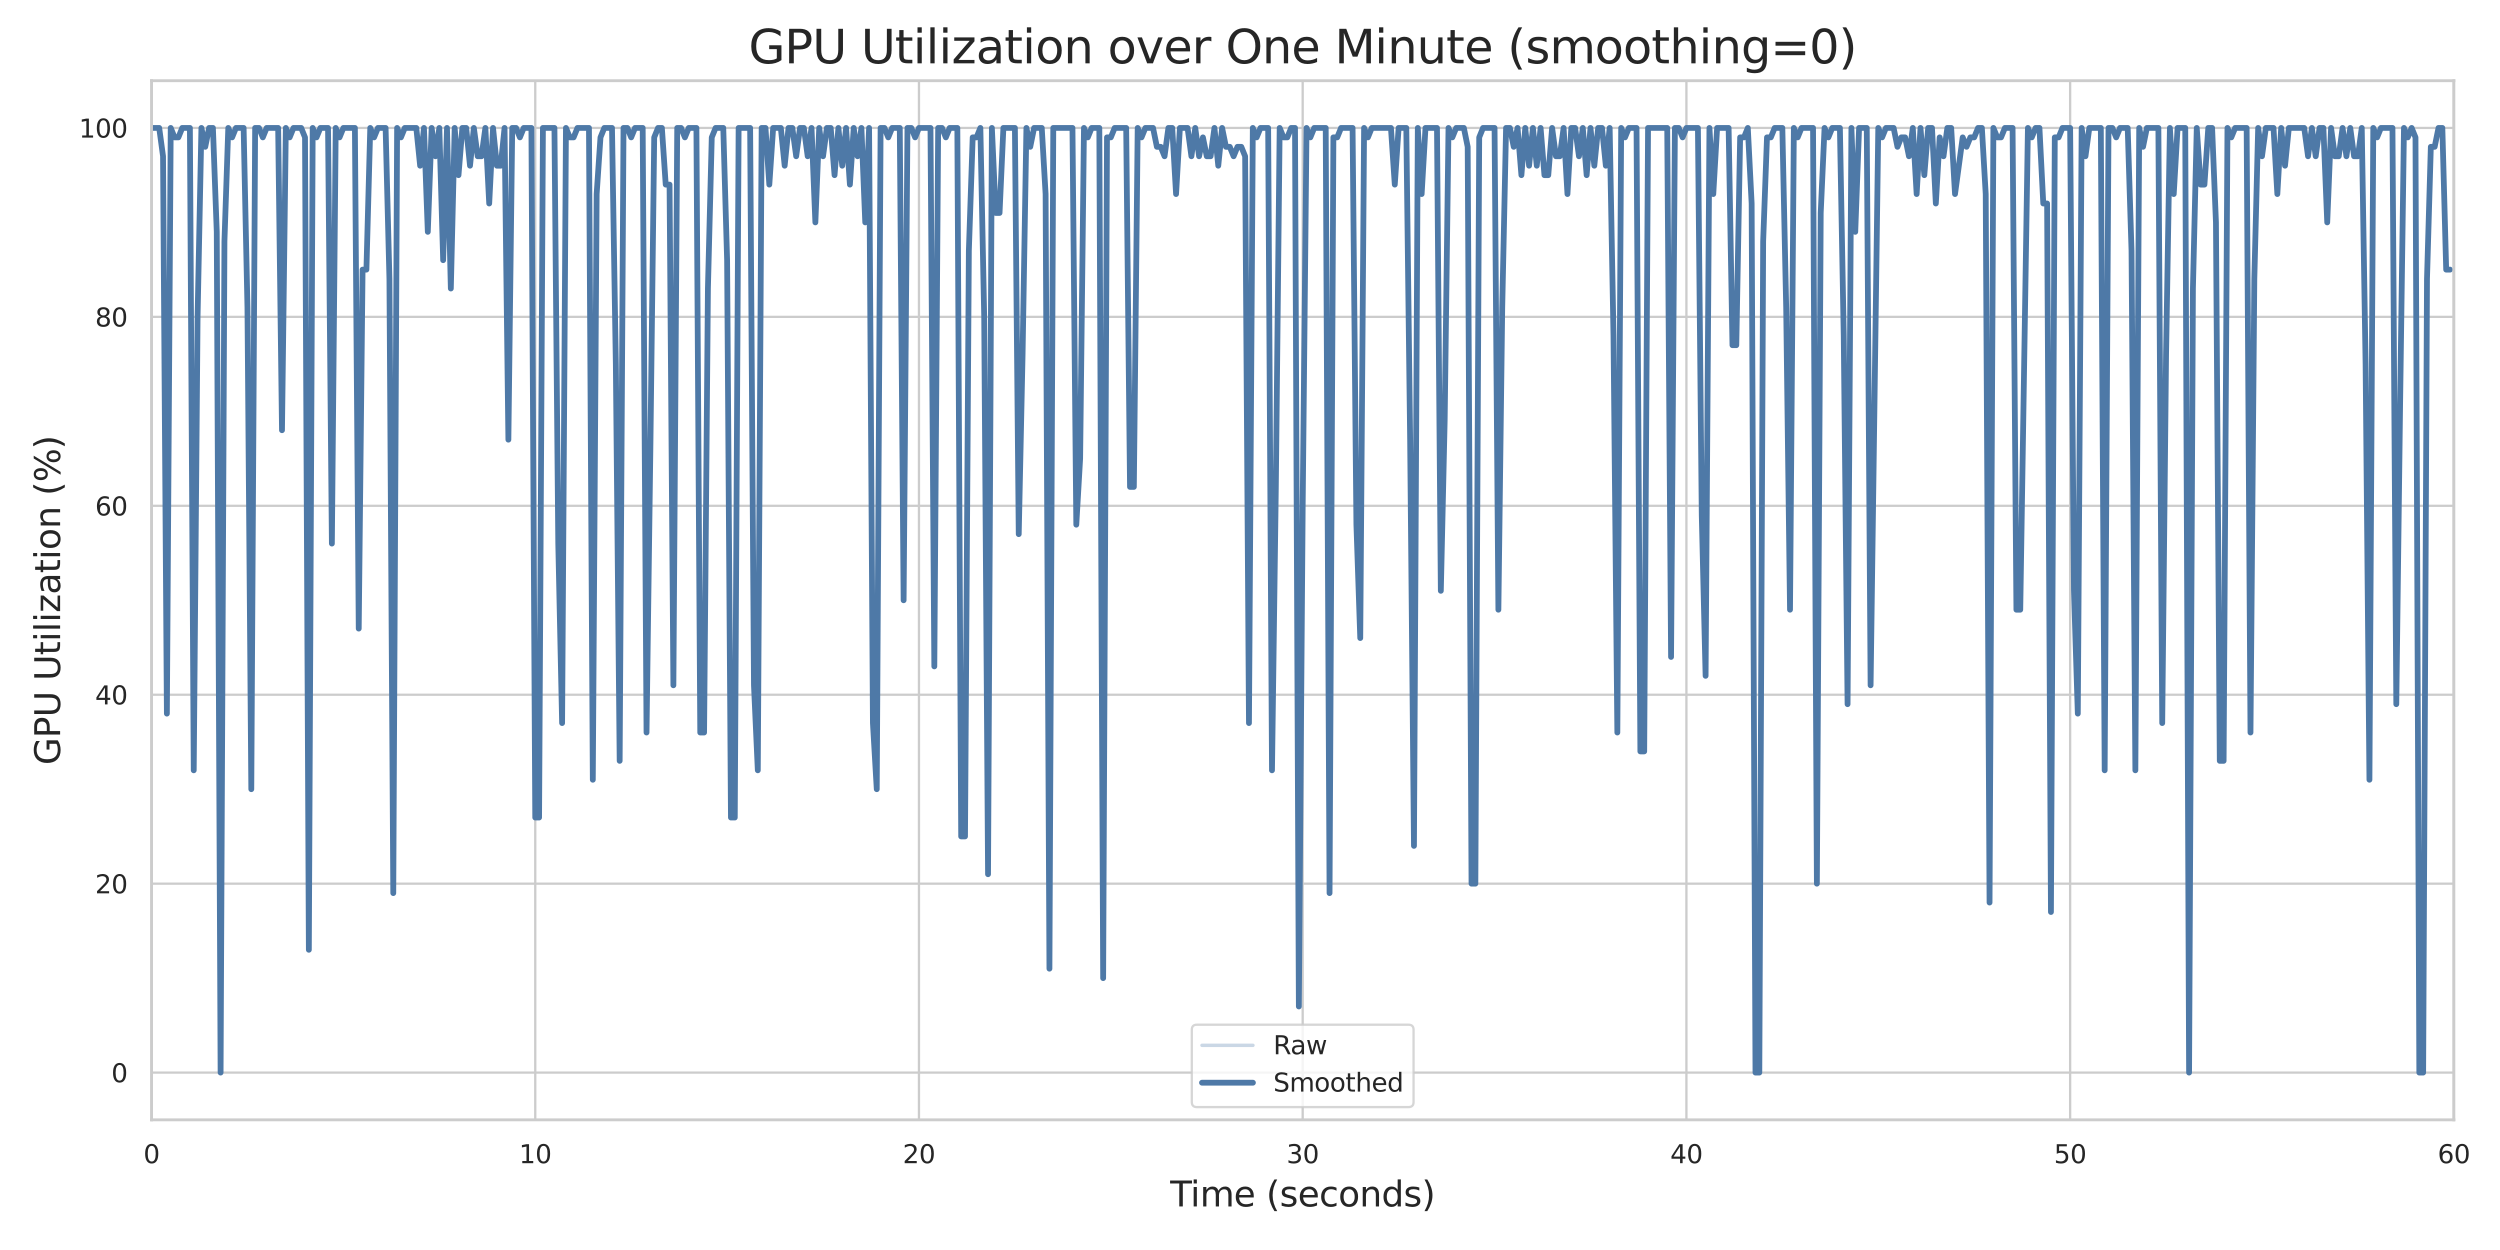 <?xml version="1.0" encoding="utf-8" standalone="no"?>
<!DOCTYPE svg PUBLIC "-//W3C//DTD SVG 1.1//EN"
  "http://www.w3.org/Graphics/SVG/1.1/DTD/svg11.dtd">
<svg xmlns:xlink="http://www.w3.org/1999/xlink" width="864pt" height="432pt" viewBox="0 0 864 432" xmlns="http://www.w3.org/2000/svg" version="1.1">
 <defs>
  <style type="text/css">*{stroke-linejoin: round; stroke-linecap: butt}</style>
 </defs>
 <g id="figure_1">
  <g id="patch_1">
   <path d="M 0 432 
L 864 432 
L 864 0 
L 0 0 
z
" style="fill: #ffffff"/>
  </g>
  <g id="axes_1">
   <g id="patch_2">
    <path d="M 52.368 387.012 
L 848.052 387.012 
L 848.052 27.888 
L 52.368 27.888 
z
" style="fill: #ffffff"/>
   </g>
   <g id="matplotlib.axis_1">
    <g id="xtick_1">
     <g id="line2d_1">
      <path d="M 52.368 387.012 
L 52.368 27.888 
" clip-path="url(#pf25ca6a4a8)" style="fill: none; stroke: #cccccc; stroke-width: 0.8; stroke-linecap: round"/>
     </g>
     <g id="text_1">
      <!-- 0 -->
      <g style="fill: #262626" transform="translate(49.569 401.999) scale(0.088 -0.088)">
       <defs>
        <path id="DejaVuSans-30" d="M 2034 4250 
Q 1547 4250 1301 3770 
Q 1056 3291 1056 2328 
Q 1056 1369 1301 889 
Q 1547 409 2034 409 
Q 2525 409 2770 889 
Q 3016 1369 3016 2328 
Q 3016 3291 2770 3770 
Q 2525 4250 2034 4250 
z
M 2034 4750 
Q 2819 4750 3233 4129 
Q 3647 3509 3647 2328 
Q 3647 1150 3233 529 
Q 2819 -91 2034 -91 
Q 1250 -91 836 529 
Q 422 1150 422 2328 
Q 422 3509 836 4129 
Q 1250 4750 2034 4750 
z
" transform="scale(0.016)"/>
       </defs>
       <use xlink:href="#DejaVuSans-30"/>
      </g>
     </g>
    </g>
    <g id="xtick_2">
     <g id="line2d_2">
      <path d="M 184.982 387.012 
L 184.982 27.888 
" clip-path="url(#pf25ca6a4a8)" style="fill: none; stroke: #cccccc; stroke-width: 0.8; stroke-linecap: round"/>
     </g>
     <g id="text_2">
      <!-- 10 -->
      <g style="fill: #262626" transform="translate(179.383 401.999) scale(0.088 -0.088)">
       <defs>
        <path id="DejaVuSans-31" d="M 794 531 
L 1825 531 
L 1825 4091 
L 703 3866 
L 703 4441 
L 1819 4666 
L 2450 4666 
L 2450 531 
L 3481 531 
L 3481 0 
L 794 0 
L 794 531 
z
" transform="scale(0.016)"/>
       </defs>
       <use xlink:href="#DejaVuSans-31"/>
       <use xlink:href="#DejaVuSans-30" x="63.623"/>
      </g>
     </g>
    </g>
    <g id="xtick_3">
     <g id="line2d_3">
      <path d="M 317.596 387.012 
L 317.596 27.888 
" clip-path="url(#pf25ca6a4a8)" style="fill: none; stroke: #cccccc; stroke-width: 0.8; stroke-linecap: round"/>
     </g>
     <g id="text_3">
      <!-- 20 -->
      <g style="fill: #262626" transform="translate(311.997 401.999) scale(0.088 -0.088)">
       <defs>
        <path id="DejaVuSans-32" d="M 1228 531 
L 3431 531 
L 3431 0 
L 469 0 
L 469 531 
Q 828 903 1448 1529 
Q 2069 2156 2228 2338 
Q 2531 2678 2651 2914 
Q 2772 3150 2772 3378 
Q 2772 3750 2511 3984 
Q 2250 4219 1831 4219 
Q 1534 4219 1204 4116 
Q 875 4013 500 3803 
L 500 4441 
Q 881 4594 1212 4672 
Q 1544 4750 1819 4750 
Q 2544 4750 2975 4387 
Q 3406 4025 3406 3419 
Q 3406 3131 3298 2873 
Q 3191 2616 2906 2266 
Q 2828 2175 2409 1742 
Q 1991 1309 1228 531 
z
" transform="scale(0.016)"/>
       </defs>
       <use xlink:href="#DejaVuSans-32"/>
       <use xlink:href="#DejaVuSans-30" x="63.623"/>
      </g>
     </g>
    </g>
    <g id="xtick_4">
     <g id="line2d_4">
      <path d="M 450.21 387.012 
L 450.21 27.888 
" clip-path="url(#pf25ca6a4a8)" style="fill: none; stroke: #cccccc; stroke-width: 0.8; stroke-linecap: round"/>
     </g>
     <g id="text_4">
      <!-- 30 -->
      <g style="fill: #262626" transform="translate(444.611 401.999) scale(0.088 -0.088)">
       <defs>
        <path id="DejaVuSans-33" d="M 2597 2516 
Q 3050 2419 3304 2112 
Q 3559 1806 3559 1356 
Q 3559 666 3084 287 
Q 2609 -91 1734 -91 
Q 1441 -91 1130 -33 
Q 819 25 488 141 
L 488 750 
Q 750 597 1062 519 
Q 1375 441 1716 441 
Q 2309 441 2620 675 
Q 2931 909 2931 1356 
Q 2931 1769 2642 2001 
Q 2353 2234 1838 2234 
L 1294 2234 
L 1294 2753 
L 1863 2753 
Q 2328 2753 2575 2939 
Q 2822 3125 2822 3475 
Q 2822 3834 2567 4026 
Q 2313 4219 1838 4219 
Q 1578 4219 1281 4162 
Q 984 4106 628 3988 
L 628 4550 
Q 988 4650 1302 4700 
Q 1616 4750 1894 4750 
Q 2613 4750 3031 4423 
Q 3450 4097 3450 3541 
Q 3450 3153 3228 2886 
Q 3006 2619 2597 2516 
z
" transform="scale(0.016)"/>
       </defs>
       <use xlink:href="#DejaVuSans-33"/>
       <use xlink:href="#DejaVuSans-30" x="63.623"/>
      </g>
     </g>
    </g>
    <g id="xtick_5">
     <g id="line2d_5">
      <path d="M 582.824 387.012 
L 582.824 27.888 
" clip-path="url(#pf25ca6a4a8)" style="fill: none; stroke: #cccccc; stroke-width: 0.8; stroke-linecap: round"/>
     </g>
     <g id="text_5">
      <!-- 40 -->
      <g style="fill: #262626" transform="translate(577.225 401.999) scale(0.088 -0.088)">
       <defs>
        <path id="DejaVuSans-34" d="M 2419 4116 
L 825 1625 
L 2419 1625 
L 2419 4116 
z
M 2253 4666 
L 3047 4666 
L 3047 1625 
L 3713 1625 
L 3713 1100 
L 3047 1100 
L 3047 0 
L 2419 0 
L 2419 1100 
L 313 1100 
L 313 1709 
L 2253 4666 
z
" transform="scale(0.016)"/>
       </defs>
       <use xlink:href="#DejaVuSans-34"/>
       <use xlink:href="#DejaVuSans-30" x="63.623"/>
      </g>
     </g>
    </g>
    <g id="xtick_6">
     <g id="line2d_6">
      <path d="M 715.438 387.012 
L 715.438 27.888 
" clip-path="url(#pf25ca6a4a8)" style="fill: none; stroke: #cccccc; stroke-width: 0.8; stroke-linecap: round"/>
     </g>
     <g id="text_6">
      <!-- 50 -->
      <g style="fill: #262626" transform="translate(709.839 401.999) scale(0.088 -0.088)">
       <defs>
        <path id="DejaVuSans-35" d="M 691 4666 
L 3169 4666 
L 3169 4134 
L 1269 4134 
L 1269 2991 
Q 1406 3038 1543 3061 
Q 1681 3084 1819 3084 
Q 2600 3084 3056 2656 
Q 3513 2228 3513 1497 
Q 3513 744 3044 326 
Q 2575 -91 1722 -91 
Q 1428 -91 1123 -41 
Q 819 9 494 109 
L 494 744 
Q 775 591 1075 516 
Q 1375 441 1709 441 
Q 2250 441 2565 725 
Q 2881 1009 2881 1497 
Q 2881 1984 2565 2268 
Q 2250 2553 1709 2553 
Q 1456 2553 1204 2497 
Q 953 2441 691 2322 
L 691 4666 
z
" transform="scale(0.016)"/>
       </defs>
       <use xlink:href="#DejaVuSans-35"/>
       <use xlink:href="#DejaVuSans-30" x="63.623"/>
      </g>
     </g>
    </g>
    <g id="xtick_7">
     <g id="line2d_7">
      <path d="M 848.052 387.012 
L 848.052 27.888 
" clip-path="url(#pf25ca6a4a8)" style="fill: none; stroke: #cccccc; stroke-width: 0.8; stroke-linecap: round"/>
     </g>
     <g id="text_7">
      <!-- 60 -->
      <g style="fill: #262626" transform="translate(842.453 401.999) scale(0.088 -0.088)">
       <defs>
        <path id="DejaVuSans-36" d="M 2113 2584 
Q 1688 2584 1439 2293 
Q 1191 2003 1191 1497 
Q 1191 994 1439 701 
Q 1688 409 2113 409 
Q 2538 409 2786 701 
Q 3034 994 3034 1497 
Q 3034 2003 2786 2293 
Q 2538 2584 2113 2584 
z
M 3366 4563 
L 3366 3988 
Q 3128 4100 2886 4159 
Q 2644 4219 2406 4219 
Q 1781 4219 1451 3797 
Q 1122 3375 1075 2522 
Q 1259 2794 1537 2939 
Q 1816 3084 2150 3084 
Q 2853 3084 3261 2657 
Q 3669 2231 3669 1497 
Q 3669 778 3244 343 
Q 2819 -91 2113 -91 
Q 1303 -91 875 529 
Q 447 1150 447 2328 
Q 447 3434 972 4092 
Q 1497 4750 2381 4750 
Q 2619 4750 2861 4703 
Q 3103 4656 3366 4563 
z
" transform="scale(0.016)"/>
       </defs>
       <use xlink:href="#DejaVuSans-36"/>
       <use xlink:href="#DejaVuSans-30" x="63.623"/>
      </g>
     </g>
    </g>
    <g id="text_8">
     <!-- Time (seconds) -->
     <g style="fill: #262626" transform="translate(404.416 416.947) scale(0.12 -0.12)">
      <defs>
       <path id="DejaVuSans-54" d="M -19 4666 
L 3928 4666 
L 3928 4134 
L 2272 4134 
L 2272 0 
L 1638 0 
L 1638 4134 
L -19 4134 
L -19 4666 
z
" transform="scale(0.016)"/>
       <path id="DejaVuSans-69" d="M 603 3500 
L 1178 3500 
L 1178 0 
L 603 0 
L 603 3500 
z
M 603 4863 
L 1178 4863 
L 1178 4134 
L 603 4134 
L 603 4863 
z
" transform="scale(0.016)"/>
       <path id="DejaVuSans-6d" d="M 3328 2828 
Q 3544 3216 3844 3400 
Q 4144 3584 4550 3584 
Q 5097 3584 5394 3201 
Q 5691 2819 5691 2113 
L 5691 0 
L 5113 0 
L 5113 2094 
Q 5113 2597 4934 2840 
Q 4756 3084 4391 3084 
Q 3944 3084 3684 2787 
Q 3425 2491 3425 1978 
L 3425 0 
L 2847 0 
L 2847 2094 
Q 2847 2600 2669 2842 
Q 2491 3084 2119 3084 
Q 1678 3084 1418 2786 
Q 1159 2488 1159 1978 
L 1159 0 
L 581 0 
L 581 3500 
L 1159 3500 
L 1159 2956 
Q 1356 3278 1631 3431 
Q 1906 3584 2284 3584 
Q 2666 3584 2933 3390 
Q 3200 3197 3328 2828 
z
" transform="scale(0.016)"/>
       <path id="DejaVuSans-65" d="M 3597 1894 
L 3597 1613 
L 953 1613 
Q 991 1019 1311 708 
Q 1631 397 2203 397 
Q 2534 397 2845 478 
Q 3156 559 3463 722 
L 3463 178 
Q 3153 47 2828 -22 
Q 2503 -91 2169 -91 
Q 1331 -91 842 396 
Q 353 884 353 1716 
Q 353 2575 817 3079 
Q 1281 3584 2069 3584 
Q 2775 3584 3186 3129 
Q 3597 2675 3597 1894 
z
M 3022 2063 
Q 3016 2534 2758 2815 
Q 2500 3097 2075 3097 
Q 1594 3097 1305 2825 
Q 1016 2553 972 2059 
L 3022 2063 
z
" transform="scale(0.016)"/>
       <path id="DejaVuSans-20" transform="scale(0.016)"/>
       <path id="DejaVuSans-28" d="M 1984 4856 
Q 1566 4138 1362 3434 
Q 1159 2731 1159 2009 
Q 1159 1288 1364 580 
Q 1569 -128 1984 -844 
L 1484 -844 
Q 1016 -109 783 600 
Q 550 1309 550 2009 
Q 550 2706 781 3412 
Q 1013 4119 1484 4856 
L 1984 4856 
z
" transform="scale(0.016)"/>
       <path id="DejaVuSans-73" d="M 2834 3397 
L 2834 2853 
Q 2591 2978 2328 3040 
Q 2066 3103 1784 3103 
Q 1356 3103 1142 2972 
Q 928 2841 928 2578 
Q 928 2378 1081 2264 
Q 1234 2150 1697 2047 
L 1894 2003 
Q 2506 1872 2764 1633 
Q 3022 1394 3022 966 
Q 3022 478 2636 193 
Q 2250 -91 1575 -91 
Q 1294 -91 989 -36 
Q 684 19 347 128 
L 347 722 
Q 666 556 975 473 
Q 1284 391 1588 391 
Q 1994 391 2212 530 
Q 2431 669 2431 922 
Q 2431 1156 2273 1281 
Q 2116 1406 1581 1522 
L 1381 1569 
Q 847 1681 609 1914 
Q 372 2147 372 2553 
Q 372 3047 722 3315 
Q 1072 3584 1716 3584 
Q 2034 3584 2315 3537 
Q 2597 3491 2834 3397 
z
" transform="scale(0.016)"/>
       <path id="DejaVuSans-63" d="M 3122 3366 
L 3122 2828 
Q 2878 2963 2633 3030 
Q 2388 3097 2138 3097 
Q 1578 3097 1268 2742 
Q 959 2388 959 1747 
Q 959 1106 1268 751 
Q 1578 397 2138 397 
Q 2388 397 2633 464 
Q 2878 531 3122 666 
L 3122 134 
Q 2881 22 2623 -34 
Q 2366 -91 2075 -91 
Q 1284 -91 818 406 
Q 353 903 353 1747 
Q 353 2603 823 3093 
Q 1294 3584 2113 3584 
Q 2378 3584 2631 3529 
Q 2884 3475 3122 3366 
z
" transform="scale(0.016)"/>
       <path id="DejaVuSans-6f" d="M 1959 3097 
Q 1497 3097 1228 2736 
Q 959 2375 959 1747 
Q 959 1119 1226 758 
Q 1494 397 1959 397 
Q 2419 397 2687 759 
Q 2956 1122 2956 1747 
Q 2956 2369 2687 2733 
Q 2419 3097 1959 3097 
z
M 1959 3584 
Q 2709 3584 3137 3096 
Q 3566 2609 3566 1747 
Q 3566 888 3137 398 
Q 2709 -91 1959 -91 
Q 1206 -91 779 398 
Q 353 888 353 1747 
Q 353 2609 779 3096 
Q 1206 3584 1959 3584 
z
" transform="scale(0.016)"/>
       <path id="DejaVuSans-6e" d="M 3513 2113 
L 3513 0 
L 2938 0 
L 2938 2094 
Q 2938 2591 2744 2837 
Q 2550 3084 2163 3084 
Q 1697 3084 1428 2787 
Q 1159 2491 1159 1978 
L 1159 0 
L 581 0 
L 581 3500 
L 1159 3500 
L 1159 2956 
Q 1366 3272 1645 3428 
Q 1925 3584 2291 3584 
Q 2894 3584 3203 3211 
Q 3513 2838 3513 2113 
z
" transform="scale(0.016)"/>
       <path id="DejaVuSans-64" d="M 2906 2969 
L 2906 4863 
L 3481 4863 
L 3481 0 
L 2906 0 
L 2906 525 
Q 2725 213 2448 61 
Q 2172 -91 1784 -91 
Q 1150 -91 751 415 
Q 353 922 353 1747 
Q 353 2572 751 3078 
Q 1150 3584 1784 3584 
Q 2172 3584 2448 3432 
Q 2725 3281 2906 2969 
z
M 947 1747 
Q 947 1113 1208 752 
Q 1469 391 1925 391 
Q 2381 391 2643 752 
Q 2906 1113 2906 1747 
Q 2906 2381 2643 2742 
Q 2381 3103 1925 3103 
Q 1469 3103 1208 2742 
Q 947 2381 947 1747 
z
" transform="scale(0.016)"/>
       <path id="DejaVuSans-29" d="M 513 4856 
L 1013 4856 
Q 1481 4119 1714 3412 
Q 1947 2706 1947 2009 
Q 1947 1309 1714 600 
Q 1481 -109 1013 -844 
L 513 -844 
Q 928 -128 1133 580 
Q 1338 1288 1338 2009 
Q 1338 2731 1133 3434 
Q 928 4138 513 4856 
z
" transform="scale(0.016)"/>
      </defs>
      <use xlink:href="#DejaVuSans-54"/>
      <use xlink:href="#DejaVuSans-69" x="57.959"/>
      <use xlink:href="#DejaVuSans-6d" x="85.742"/>
      <use xlink:href="#DejaVuSans-65" x="183.154"/>
      <use xlink:href="#DejaVuSans-20" x="244.678"/>
      <use xlink:href="#DejaVuSans-28" x="276.465"/>
      <use xlink:href="#DejaVuSans-73" x="315.479"/>
      <use xlink:href="#DejaVuSans-65" x="367.578"/>
      <use xlink:href="#DejaVuSans-63" x="429.102"/>
      <use xlink:href="#DejaVuSans-6f" x="484.082"/>
      <use xlink:href="#DejaVuSans-6e" x="545.264"/>
      <use xlink:href="#DejaVuSans-64" x="608.643"/>
      <use xlink:href="#DejaVuSans-73" x="672.119"/>
      <use xlink:href="#DejaVuSans-29" x="724.219"/>
     </g>
    </g>
   </g>
   <g id="matplotlib.axis_2">
    <g id="ytick_1">
     <g id="line2d_8">
      <path d="M 52.368 370.688 
L 848.052 370.688 
" clip-path="url(#pf25ca6a4a8)" style="fill: none; stroke: #cccccc; stroke-width: 0.8; stroke-linecap: round"/>
     </g>
     <g id="text_9">
      <!-- 0 -->
      <g style="fill: #262626" transform="translate(38.469 374.031) scale(0.088 -0.088)">
       <use xlink:href="#DejaVuSans-30"/>
      </g>
     </g>
    </g>
    <g id="ytick_2">
     <g id="line2d_9">
      <path d="M 52.368 305.393 
L 848.052 305.393 
" clip-path="url(#pf25ca6a4a8)" style="fill: none; stroke: #cccccc; stroke-width: 0.8; stroke-linecap: round"/>
     </g>
     <g id="text_10">
      <!-- 20 -->
      <g style="fill: #262626" transform="translate(32.87 308.736) scale(0.088 -0.088)">
       <use xlink:href="#DejaVuSans-32"/>
       <use xlink:href="#DejaVuSans-30" x="63.623"/>
      </g>
     </g>
    </g>
    <g id="ytick_3">
     <g id="line2d_10">
      <path d="M 52.368 240.098 
L 848.052 240.098 
" clip-path="url(#pf25ca6a4a8)" style="fill: none; stroke: #cccccc; stroke-width: 0.8; stroke-linecap: round"/>
     </g>
     <g id="text_11">
      <!-- 40 -->
      <g style="fill: #262626" transform="translate(32.87 243.441) scale(0.088 -0.088)">
       <use xlink:href="#DejaVuSans-34"/>
       <use xlink:href="#DejaVuSans-30" x="63.623"/>
      </g>
     </g>
    </g>
    <g id="ytick_4">
     <g id="line2d_11">
      <path d="M 52.368 174.802 
L 848.052 174.802 
" clip-path="url(#pf25ca6a4a8)" style="fill: none; stroke: #cccccc; stroke-width: 0.8; stroke-linecap: round"/>
     </g>
     <g id="text_12">
      <!-- 60 -->
      <g style="fill: #262626" transform="translate(32.87 178.146) scale(0.088 -0.088)">
       <use xlink:href="#DejaVuSans-36"/>
       <use xlink:href="#DejaVuSans-30" x="63.623"/>
      </g>
     </g>
    </g>
    <g id="ytick_5">
     <g id="line2d_12">
      <path d="M 52.368 109.507 
L 848.052 109.507 
" clip-path="url(#pf25ca6a4a8)" style="fill: none; stroke: #cccccc; stroke-width: 0.8; stroke-linecap: round"/>
     </g>
     <g id="text_13">
      <!-- 80 -->
      <g style="fill: #262626" transform="translate(32.87 112.85) scale(0.088 -0.088)">
       <defs>
        <path id="DejaVuSans-38" d="M 2034 2216 
Q 1584 2216 1326 1975 
Q 1069 1734 1069 1313 
Q 1069 891 1326 650 
Q 1584 409 2034 409 
Q 2484 409 2743 651 
Q 3003 894 3003 1313 
Q 3003 1734 2745 1975 
Q 2488 2216 2034 2216 
z
M 1403 2484 
Q 997 2584 770 2862 
Q 544 3141 544 3541 
Q 544 4100 942 4425 
Q 1341 4750 2034 4750 
Q 2731 4750 3128 4425 
Q 3525 4100 3525 3541 
Q 3525 3141 3298 2862 
Q 3072 2584 2669 2484 
Q 3125 2378 3379 2068 
Q 3634 1759 3634 1313 
Q 3634 634 3220 271 
Q 2806 -91 2034 -91 
Q 1263 -91 848 271 
Q 434 634 434 1313 
Q 434 1759 690 2068 
Q 947 2378 1403 2484 
z
M 1172 3481 
Q 1172 3119 1398 2916 
Q 1625 2713 2034 2713 
Q 2441 2713 2670 2916 
Q 2900 3119 2900 3481 
Q 2900 3844 2670 4047 
Q 2441 4250 2034 4250 
Q 1625 4250 1398 4047 
Q 1172 3844 1172 3481 
z
" transform="scale(0.016)"/>
       </defs>
       <use xlink:href="#DejaVuSans-38"/>
       <use xlink:href="#DejaVuSans-30" x="63.623"/>
      </g>
     </g>
    </g>
    <g id="ytick_6">
     <g id="line2d_13">
      <path d="M 52.368 44.212 
L 848.052 44.212 
" clip-path="url(#pf25ca6a4a8)" style="fill: none; stroke: #cccccc; stroke-width: 0.8; stroke-linecap: round"/>
     </g>
     <g id="text_14">
      <!-- 100 -->
      <g style="fill: #262626" transform="translate(27.271 47.555) scale(0.088 -0.088)">
       <use xlink:href="#DejaVuSans-31"/>
       <use xlink:href="#DejaVuSans-30" x="63.623"/>
       <use xlink:href="#DejaVuSans-30" x="127.246"/>
      </g>
     </g>
    </g>
    <g id="text_15">
     <!-- GPU Utilization (%) -->
     <g style="fill: #262626" transform="translate(20.775 264.368) rotate(-90) scale(0.12 -0.12)">
      <defs>
       <path id="DejaVuSans-47" d="M 3809 666 
L 3809 1919 
L 2778 1919 
L 2778 2438 
L 4434 2438 
L 4434 434 
Q 4069 175 3628 42 
Q 3188 -91 2688 -91 
Q 1594 -91 976 548 
Q 359 1188 359 2328 
Q 359 3472 976 4111 
Q 1594 4750 2688 4750 
Q 3144 4750 3555 4637 
Q 3966 4525 4313 4306 
L 4313 3634 
Q 3963 3931 3569 4081 
Q 3175 4231 2741 4231 
Q 1884 4231 1454 3753 
Q 1025 3275 1025 2328 
Q 1025 1384 1454 906 
Q 1884 428 2741 428 
Q 3075 428 3337 486 
Q 3600 544 3809 666 
z
" transform="scale(0.016)"/>
       <path id="DejaVuSans-50" d="M 1259 4147 
L 1259 2394 
L 2053 2394 
Q 2494 2394 2734 2622 
Q 2975 2850 2975 3272 
Q 2975 3691 2734 3919 
Q 2494 4147 2053 4147 
L 1259 4147 
z
M 628 4666 
L 2053 4666 
Q 2838 4666 3239 4311 
Q 3641 3956 3641 3272 
Q 3641 2581 3239 2228 
Q 2838 1875 2053 1875 
L 1259 1875 
L 1259 0 
L 628 0 
L 628 4666 
z
" transform="scale(0.016)"/>
       <path id="DejaVuSans-55" d="M 556 4666 
L 1191 4666 
L 1191 1831 
Q 1191 1081 1462 751 
Q 1734 422 2344 422 
Q 2950 422 3222 751 
Q 3494 1081 3494 1831 
L 3494 4666 
L 4128 4666 
L 4128 1753 
Q 4128 841 3676 375 
Q 3225 -91 2344 -91 
Q 1459 -91 1007 375 
Q 556 841 556 1753 
L 556 4666 
z
" transform="scale(0.016)"/>
       <path id="DejaVuSans-74" d="M 1172 4494 
L 1172 3500 
L 2356 3500 
L 2356 3053 
L 1172 3053 
L 1172 1153 
Q 1172 725 1289 603 
Q 1406 481 1766 481 
L 2356 481 
L 2356 0 
L 1766 0 
Q 1100 0 847 248 
Q 594 497 594 1153 
L 594 3053 
L 172 3053 
L 172 3500 
L 594 3500 
L 594 4494 
L 1172 4494 
z
" transform="scale(0.016)"/>
       <path id="DejaVuSans-6c" d="M 603 4863 
L 1178 4863 
L 1178 0 
L 603 0 
L 603 4863 
z
" transform="scale(0.016)"/>
       <path id="DejaVuSans-7a" d="M 353 3500 
L 3084 3500 
L 3084 2975 
L 922 459 
L 3084 459 
L 3084 0 
L 275 0 
L 275 525 
L 2438 3041 
L 353 3041 
L 353 3500 
z
" transform="scale(0.016)"/>
       <path id="DejaVuSans-61" d="M 2194 1759 
Q 1497 1759 1228 1600 
Q 959 1441 959 1056 
Q 959 750 1161 570 
Q 1363 391 1709 391 
Q 2188 391 2477 730 
Q 2766 1069 2766 1631 
L 2766 1759 
L 2194 1759 
z
M 3341 1997 
L 3341 0 
L 2766 0 
L 2766 531 
Q 2569 213 2275 61 
Q 1981 -91 1556 -91 
Q 1019 -91 701 211 
Q 384 513 384 1019 
Q 384 1609 779 1909 
Q 1175 2209 1959 2209 
L 2766 2209 
L 2766 2266 
Q 2766 2663 2505 2880 
Q 2244 3097 1772 3097 
Q 1472 3097 1187 3025 
Q 903 2953 641 2809 
L 641 3341 
Q 956 3463 1253 3523 
Q 1550 3584 1831 3584 
Q 2591 3584 2966 3190 
Q 3341 2797 3341 1997 
z
" transform="scale(0.016)"/>
       <path id="DejaVuSans-25" d="M 4653 2053 
Q 4381 2053 4226 1822 
Q 4072 1591 4072 1178 
Q 4072 772 4226 539 
Q 4381 306 4653 306 
Q 4919 306 5073 539 
Q 5228 772 5228 1178 
Q 5228 1588 5073 1820 
Q 4919 2053 4653 2053 
z
M 4653 2450 
Q 5147 2450 5437 2106 
Q 5728 1763 5728 1178 
Q 5728 594 5436 251 
Q 5144 -91 4653 -91 
Q 4153 -91 3862 251 
Q 3572 594 3572 1178 
Q 3572 1766 3864 2108 
Q 4156 2450 4653 2450 
z
M 1428 4353 
Q 1159 4353 1004 4120 
Q 850 3888 850 3481 
Q 850 3069 1003 2837 
Q 1156 2606 1428 2606 
Q 1700 2606 1854 2837 
Q 2009 3069 2009 3481 
Q 2009 3884 1853 4118 
Q 1697 4353 1428 4353 
z
M 4250 4750 
L 4750 4750 
L 1831 -91 
L 1331 -91 
L 4250 4750 
z
M 1428 4750 
Q 1922 4750 2215 4408 
Q 2509 4066 2509 3481 
Q 2509 2891 2217 2550 
Q 1925 2209 1428 2209 
Q 931 2209 642 2551 
Q 353 2894 353 3481 
Q 353 4063 643 4406 
Q 934 4750 1428 4750 
z
" transform="scale(0.016)"/>
      </defs>
      <use xlink:href="#DejaVuSans-47"/>
      <use xlink:href="#DejaVuSans-50" x="77.49"/>
      <use xlink:href="#DejaVuSans-55" x="137.793"/>
      <use xlink:href="#DejaVuSans-20" x="210.986"/>
      <use xlink:href="#DejaVuSans-55" x="242.773"/>
      <use xlink:href="#DejaVuSans-74" x="315.967"/>
      <use xlink:href="#DejaVuSans-69" x="355.176"/>
      <use xlink:href="#DejaVuSans-6c" x="382.959"/>
      <use xlink:href="#DejaVuSans-69" x="410.742"/>
      <use xlink:href="#DejaVuSans-7a" x="438.525"/>
      <use xlink:href="#DejaVuSans-61" x="491.016"/>
      <use xlink:href="#DejaVuSans-74" x="552.295"/>
      <use xlink:href="#DejaVuSans-69" x="591.504"/>
      <use xlink:href="#DejaVuSans-6f" x="619.287"/>
      <use xlink:href="#DejaVuSans-6e" x="680.469"/>
      <use xlink:href="#DejaVuSans-20" x="743.848"/>
      <use xlink:href="#DejaVuSans-28" x="775.635"/>
      <use xlink:href="#DejaVuSans-25" x="814.648"/>
      <use xlink:href="#DejaVuSans-29" x="909.668"/>
     </g>
    </g>
   </g>
   <g id="PolyCollection_1"/>
   <g id="PolyCollection_2"/>
   <g id="line2d_14">
    <path d="M 52.368 44.212 
L 55.02 44.212 
L 56.346 54.006 
L 57.673 246.627 
L 58.999 44.212 
L 60.325 47.477 
L 61.651 47.477 
L 62.977 44.212 
L 65.629 44.212 
L 66.956 266.216 
L 68.282 109.507 
L 69.608 44.212 
L 70.934 50.741 
L 72.26 44.212 
L 73.586 44.212 
L 74.912 80.124 
L 76.239 370.688 
L 77.565 83.389 
L 78.891 44.212 
L 80.217 47.477 
L 81.543 44.212 
L 84.195 44.212 
L 85.522 106.242 
L 86.848 272.745 
L 88.174 44.212 
L 89.5 44.212 
L 90.826 47.477 
L 92.152 44.212 
L 96.131 44.212 
L 97.457 148.684 
L 98.783 44.212 
L 100.109 47.477 
L 101.435 44.212 
L 104.087 44.212 
L 105.414 47.477 
L 106.74 328.246 
L 108.066 44.212 
L 109.392 47.477 
L 110.718 44.212 
L 113.37 44.212 
L 114.697 187.861 
L 116.023 44.212 
L 117.349 47.477 
L 118.675 44.212 
L 122.653 44.212 
L 123.98 217.244 
L 125.306 93.183 
L 126.632 93.183 
L 127.958 44.212 
L 129.284 47.477 
L 130.61 44.212 
L 133.263 44.212 
L 134.589 96.448 
L 135.915 308.658 
L 137.241 44.212 
L 138.567 47.477 
L 139.893 44.212 
L 143.872 44.212 
L 145.198 57.271 
L 146.524 44.212 
L 147.85 80.124 
L 149.176 44.212 
L 150.502 54.006 
L 151.828 44.212 
L 153.155 89.919 
L 154.481 44.212 
L 155.807 99.713 
L 157.133 44.212 
L 158.459 60.536 
L 159.785 44.212 
L 161.111 44.212 
L 162.438 57.271 
L 163.764 44.212 
L 165.09 54.006 
L 166.416 54.006 
L 167.742 44.212 
L 169.068 70.33 
L 170.394 44.212 
L 171.721 57.271 
L 173.047 57.271 
L 174.373 44.212 
L 175.699 151.949 
L 177.025 44.212 
L 178.351 44.212 
L 179.677 47.477 
L 181.004 44.212 
L 183.656 44.212 
L 184.982 282.54 
L 186.308 282.54 
L 187.634 44.212 
L 191.613 44.212 
L 192.939 187.861 
L 194.265 249.892 
L 195.591 44.212 
L 196.917 47.477 
L 198.243 47.477 
L 199.57 44.212 
L 203.548 44.212 
L 204.874 269.481 
L 206.2 67.065 
L 207.526 47.477 
L 208.853 44.212 
L 211.505 44.212 
L 212.831 125.831 
L 214.157 262.951 
L 215.483 44.212 
L 216.809 44.212 
L 218.136 47.477 
L 219.462 44.212 
L 222.114 44.212 
L 223.44 253.157 
L 224.766 155.214 
L 226.092 47.477 
L 227.418 44.212 
L 228.745 44.212 
L 230.071 63.8 
L 231.397 63.8 
L 232.723 236.833 
L 234.049 44.212 
L 235.375 44.212 
L 236.701 47.477 
L 238.028 44.212 
L 240.68 44.212 
L 242.006 253.157 
L 243.332 253.157 
L 244.658 99.713 
L 245.984 47.477 
L 247.311 44.212 
L 249.963 44.212 
L 251.289 89.919 
L 252.615 282.54 
L 253.941 282.54 
L 255.267 44.212 
L 259.246 44.212 
L 260.572 236.833 
L 261.898 266.216 
L 263.224 44.212 
L 264.55 44.212 
L 265.877 63.8 
L 267.203 44.212 
L 269.855 44.212 
L 271.181 57.271 
L 272.507 44.212 
L 273.833 44.212 
L 275.16 54.006 
L 276.486 44.212 
L 277.812 44.212 
L 279.138 54.006 
L 280.464 44.212 
L 281.79 76.859 
L 283.116 44.212 
L 284.442 54.006 
L 285.769 44.212 
L 287.095 44.212 
L 288.421 60.536 
L 289.747 44.212 
L 291.073 57.271 
L 292.399 44.212 
L 293.725 63.8 
L 295.052 44.212 
L 296.378 54.006 
L 297.704 44.212 
L 299.03 76.859 
L 300.356 44.212 
L 301.682 249.892 
L 303.008 272.745 
L 304.335 44.212 
L 305.661 44.212 
L 306.987 47.477 
L 308.313 44.212 
L 310.965 44.212 
L 312.291 207.45 
L 313.618 44.212 
L 314.944 44.212 
L 316.27 47.477 
L 317.596 44.212 
L 321.574 44.212 
L 322.901 230.303 
L 324.227 44.212 
L 325.553 44.212 
L 326.879 47.477 
L 328.205 44.212 
L 330.857 44.212 
L 332.184 289.069 
L 333.51 289.069 
L 334.836 86.654 
L 336.162 47.477 
L 337.488 47.477 
L 338.814 44.212 
L 340.14 109.507 
L 341.467 302.128 
L 342.793 44.212 
L 344.119 73.595 
L 345.445 73.595 
L 346.771 44.212 
L 350.75 44.212 
L 352.076 184.597 
L 353.402 122.566 
L 354.728 44.212 
L 356.054 50.741 
L 357.38 44.212 
L 360.032 44.212 
L 361.359 67.065 
L 362.685 334.776 
L 364.011 44.212 
L 370.642 44.212 
L 371.968 181.332 
L 373.294 158.479 
L 374.62 44.212 
L 375.946 47.477 
L 377.272 44.212 
L 379.925 44.212 
L 381.251 338.041 
L 382.577 47.477 
L 383.903 47.477 
L 385.229 44.212 
L 389.208 44.212 
L 390.534 168.273 
L 391.86 168.273 
L 393.186 44.212 
L 394.512 47.477 
L 395.838 44.212 
L 398.491 44.212 
L 399.817 50.741 
L 401.143 50.741 
L 402.469 54.006 
L 403.795 44.212 
L 405.121 44.212 
L 406.447 67.065 
L 407.774 44.212 
L 410.426 44.212 
L 411.752 54.006 
L 413.078 44.212 
L 414.404 54.006 
L 415.73 47.477 
L 417.057 54.006 
L 418.383 54.006 
L 419.709 44.212 
L 421.035 57.271 
L 422.361 44.212 
L 423.687 50.741 
L 425.013 50.741 
L 426.339 54.006 
L 427.666 50.741 
L 428.992 50.741 
L 430.318 54.006 
L 431.644 249.892 
L 432.97 44.212 
L 434.296 47.477 
L 435.622 44.212 
L 438.275 44.212 
L 439.601 266.216 
L 440.927 168.273 
L 442.253 44.212 
L 443.579 47.477 
L 444.905 47.477 
L 446.232 44.212 
L 447.558 44.212 
L 448.884 347.835 
L 450.21 174.802 
L 451.536 44.212 
L 452.862 47.477 
L 454.188 44.212 
L 458.167 44.212 
L 459.493 308.658 
L 460.819 47.477 
L 462.145 47.477 
L 463.471 44.212 
L 467.45 44.212 
L 468.776 181.332 
L 470.102 220.509 
L 471.428 44.212 
L 472.754 47.477 
L 474.081 44.212 
L 480.711 44.212 
L 482.037 63.8 
L 483.363 44.212 
L 486.016 44.212 
L 487.342 151.949 
L 488.668 292.334 
L 489.994 44.212 
L 491.32 67.065 
L 492.646 44.212 
L 496.625 44.212 
L 497.951 204.185 
L 499.277 145.419 
L 500.603 44.212 
L 501.929 47.477 
L 503.256 44.212 
L 505.908 44.212 
L 507.234 50.741 
L 508.56 305.393 
L 509.886 305.393 
L 511.212 47.477 
L 512.539 44.212 
L 516.517 44.212 
L 517.843 210.715 
L 519.169 106.242 
L 520.495 44.212 
L 521.822 44.212 
L 523.148 50.741 
L 524.474 44.212 
L 525.8 60.536 
L 527.126 44.212 
L 528.452 57.271 
L 529.778 44.212 
L 531.105 57.271 
L 532.431 44.212 
L 533.757 60.536 
L 535.083 60.536 
L 536.409 44.212 
L 537.735 54.006 
L 539.061 54.006 
L 540.388 44.212 
L 541.714 67.065 
L 543.04 44.212 
L 544.366 44.212 
L 545.692 54.006 
L 547.018 44.212 
L 548.344 60.536 
L 549.67 44.212 
L 550.997 57.271 
L 552.323 44.212 
L 553.649 44.212 
L 554.975 57.271 
L 556.301 44.212 
L 557.627 116.037 
L 558.953 253.157 
L 560.28 44.212 
L 561.606 47.477 
L 562.932 44.212 
L 565.584 44.212 
L 566.91 259.686 
L 568.236 259.686 
L 569.563 44.212 
L 576.193 44.212 
L 577.519 227.039 
L 578.846 44.212 
L 580.172 44.212 
L 581.498 47.477 
L 582.824 44.212 
L 586.802 44.212 
L 588.129 178.067 
L 589.455 233.568 
L 590.781 44.212 
L 592.107 67.065 
L 593.433 44.212 
L 597.412 44.212 
L 598.738 119.301 
L 600.064 119.301 
L 601.39 47.477 
L 602.716 47.477 
L 604.042 44.212 
L 605.368 70.33 
L 606.695 370.688 
L 608.021 370.688 
L 609.347 83.389 
L 610.673 47.477 
L 611.999 47.477 
L 613.325 44.212 
L 615.977 44.212 
L 617.304 106.242 
L 618.63 210.715 
L 619.956 44.212 
L 621.282 47.477 
L 622.608 44.212 
L 626.587 44.212 
L 627.913 305.393 
L 629.239 73.595 
L 630.565 44.212 
L 631.891 47.477 
L 633.217 44.212 
L 635.87 44.212 
L 637.196 116.037 
L 638.522 243.362 
L 639.848 44.212 
L 641.174 80.124 
L 642.5 44.212 
L 645.153 44.212 
L 646.479 236.833 
L 649.131 44.212 
L 650.457 47.477 
L 651.783 44.212 
L 654.436 44.212 
L 655.762 50.741 
L 657.088 47.477 
L 658.414 47.477 
L 659.74 54.006 
L 661.066 44.212 
L 662.392 67.065 
L 663.719 44.212 
L 665.045 60.536 
L 666.371 44.212 
L 667.697 44.212 
L 669.023 70.33 
L 670.349 47.477 
L 671.675 54.006 
L 673.002 44.212 
L 674.328 44.212 
L 675.654 67.065 
L 678.306 47.477 
L 679.632 50.741 
L 680.958 47.477 
L 682.284 47.477 
L 683.611 44.212 
L 684.937 44.212 
L 686.263 67.065 
L 687.589 311.922 
L 688.915 44.212 
L 690.241 47.477 
L 691.567 47.477 
L 692.894 44.212 
L 695.546 44.212 
L 696.872 210.715 
L 698.198 210.715 
L 700.85 44.212 
L 702.177 47.477 
L 703.503 44.212 
L 704.829 44.212 
L 706.155 70.33 
L 707.481 70.33 
L 708.807 315.187 
L 710.133 47.477 
L 711.46 47.477 
L 712.786 44.212 
L 715.438 44.212 
L 716.764 204.185 
L 718.09 246.627 
L 719.416 44.212 
L 720.743 54.006 
L 722.069 44.212 
L 726.047 44.212 
L 727.373 266.216 
L 728.699 44.212 
L 730.026 44.212 
L 731.352 47.477 
L 732.678 44.212 
L 735.33 44.212 
L 736.656 86.654 
L 737.982 266.216 
L 739.309 44.212 
L 740.635 50.741 
L 741.961 44.212 
L 745.939 44.212 
L 747.265 249.892 
L 748.591 122.566 
L 749.918 44.212 
L 751.244 67.065 
L 752.57 44.212 
L 755.222 44.212 
L 756.548 370.688 
L 757.874 99.713 
L 759.201 44.212 
L 760.527 63.8 
L 761.853 63.8 
L 763.179 44.212 
L 764.505 44.212 
L 765.831 76.859 
L 767.157 262.951 
L 768.484 262.951 
L 769.81 44.212 
L 771.136 47.477 
L 772.462 44.212 
L 776.44 44.212 
L 777.767 253.157 
L 779.093 96.448 
L 780.419 44.212 
L 781.745 54.006 
L 783.071 44.212 
L 785.723 44.212 
L 787.05 67.065 
L 788.376 44.212 
L 789.702 57.271 
L 791.028 44.212 
L 796.333 44.212 
L 797.659 54.006 
L 798.985 44.212 
L 800.311 54.006 
L 801.637 44.212 
L 802.963 44.212 
L 804.289 76.859 
L 805.616 44.212 
L 806.942 54.006 
L 808.268 54.006 
L 809.594 44.212 
L 810.92 54.006 
L 812.246 44.212 
L 813.572 54.006 
L 814.899 54.006 
L 816.225 44.212 
L 817.551 125.831 
L 818.877 269.481 
L 820.203 44.212 
L 821.529 47.477 
L 822.855 44.212 
L 826.834 44.212 
L 828.16 243.362 
L 829.486 138.89 
L 830.812 44.212 
L 832.138 47.477 
L 833.464 44.212 
L 834.791 47.477 
L 836.117 370.688 
L 837.443 370.688 
L 838.769 96.448 
L 840.095 50.741 
L 841.421 50.741 
L 842.747 44.212 
L 844.074 44.212 
L 845.4 93.183 
L 846.726 93.183 
L 846.726 93.183 
" clip-path="url(#pf25ca6a4a8)" style="fill: none; stroke: #4e79a7; stroke-opacity: 0.3; stroke-width: 1.2; stroke-linecap: round"/>
   </g>
   <g id="line2d_15">
    <path d="M 52.368 44.212 
L 55.02 44.212 
L 56.346 54.006 
L 57.673 246.627 
L 58.999 44.212 
L 60.325 47.477 
L 61.651 47.477 
L 62.977 44.212 
L 65.629 44.212 
L 66.956 266.216 
L 68.282 109.507 
L 69.608 44.212 
L 70.934 50.741 
L 72.26 44.212 
L 73.586 44.212 
L 74.912 80.124 
L 76.239 370.688 
L 77.565 83.389 
L 78.891 44.212 
L 80.217 47.477 
L 81.543 44.212 
L 84.195 44.212 
L 85.522 106.242 
L 86.848 272.745 
L 88.174 44.212 
L 89.5 44.212 
L 90.826 47.477 
L 92.152 44.212 
L 96.131 44.212 
L 97.457 148.684 
L 98.783 44.212 
L 100.109 47.477 
L 101.435 44.212 
L 104.087 44.212 
L 105.414 47.477 
L 106.74 328.246 
L 108.066 44.212 
L 109.392 47.477 
L 110.718 44.212 
L 113.37 44.212 
L 114.697 187.861 
L 116.023 44.212 
L 117.349 47.477 
L 118.675 44.212 
L 122.653 44.212 
L 123.98 217.244 
L 125.306 93.183 
L 126.632 93.183 
L 127.958 44.212 
L 129.284 47.477 
L 130.61 44.212 
L 133.263 44.212 
L 134.589 96.448 
L 135.915 308.658 
L 137.241 44.212 
L 138.567 47.477 
L 139.893 44.212 
L 143.872 44.212 
L 145.198 57.271 
L 146.524 44.212 
L 147.85 80.124 
L 149.176 44.212 
L 150.502 54.006 
L 151.828 44.212 
L 153.155 89.919 
L 154.481 44.212 
L 155.807 99.713 
L 157.133 44.212 
L 158.459 60.536 
L 159.785 44.212 
L 161.111 44.212 
L 162.438 57.271 
L 163.764 44.212 
L 165.09 54.006 
L 166.416 54.006 
L 167.742 44.212 
L 169.068 70.33 
L 170.394 44.212 
L 171.721 57.271 
L 173.047 57.271 
L 174.373 44.212 
L 175.699 151.949 
L 177.025 44.212 
L 178.351 44.212 
L 179.677 47.477 
L 181.004 44.212 
L 183.656 44.212 
L 184.982 282.54 
L 186.308 282.54 
L 187.634 44.212 
L 191.613 44.212 
L 192.939 187.861 
L 194.265 249.892 
L 195.591 44.212 
L 196.917 47.477 
L 198.243 47.477 
L 199.57 44.212 
L 203.548 44.212 
L 204.874 269.481 
L 206.2 67.065 
L 207.526 47.477 
L 208.853 44.212 
L 211.505 44.212 
L 212.831 125.831 
L 214.157 262.951 
L 215.483 44.212 
L 216.809 44.212 
L 218.136 47.477 
L 219.462 44.212 
L 222.114 44.212 
L 223.44 253.157 
L 224.766 155.214 
L 226.092 47.477 
L 227.418 44.212 
L 228.745 44.212 
L 230.071 63.8 
L 231.397 63.8 
L 232.723 236.833 
L 234.049 44.212 
L 235.375 44.212 
L 236.701 47.477 
L 238.028 44.212 
L 240.68 44.212 
L 242.006 253.157 
L 243.332 253.157 
L 244.658 99.713 
L 245.984 47.477 
L 247.311 44.212 
L 249.963 44.212 
L 251.289 89.919 
L 252.615 282.54 
L 253.941 282.54 
L 255.267 44.212 
L 259.246 44.212 
L 260.572 236.833 
L 261.898 266.216 
L 263.224 44.212 
L 264.55 44.212 
L 265.877 63.8 
L 267.203 44.212 
L 269.855 44.212 
L 271.181 57.271 
L 272.507 44.212 
L 273.833 44.212 
L 275.16 54.006 
L 276.486 44.212 
L 277.812 44.212 
L 279.138 54.006 
L 280.464 44.212 
L 281.79 76.859 
L 283.116 44.212 
L 284.442 54.006 
L 285.769 44.212 
L 287.095 44.212 
L 288.421 60.536 
L 289.747 44.212 
L 291.073 57.271 
L 292.399 44.212 
L 293.725 63.8 
L 295.052 44.212 
L 296.378 54.006 
L 297.704 44.212 
L 299.03 76.859 
L 300.356 44.212 
L 301.682 249.892 
L 303.008 272.745 
L 304.335 44.212 
L 305.661 44.212 
L 306.987 47.477 
L 308.313 44.212 
L 310.965 44.212 
L 312.291 207.45 
L 313.618 44.212 
L 314.944 44.212 
L 316.27 47.477 
L 317.596 44.212 
L 321.574 44.212 
L 322.901 230.303 
L 324.227 44.212 
L 325.553 44.212 
L 326.879 47.477 
L 328.205 44.212 
L 330.857 44.212 
L 332.184 289.069 
L 333.51 289.069 
L 334.836 86.654 
L 336.162 47.477 
L 337.488 47.477 
L 338.814 44.212 
L 340.14 109.507 
L 341.467 302.128 
L 342.793 44.212 
L 344.119 73.595 
L 345.445 73.595 
L 346.771 44.212 
L 350.75 44.212 
L 352.076 184.597 
L 353.402 122.566 
L 354.728 44.212 
L 356.054 50.741 
L 357.38 44.212 
L 360.032 44.212 
L 361.359 67.065 
L 362.685 334.776 
L 364.011 44.212 
L 370.642 44.212 
L 371.968 181.332 
L 373.294 158.479 
L 374.62 44.212 
L 375.946 47.477 
L 377.272 44.212 
L 379.925 44.212 
L 381.251 338.041 
L 382.577 47.477 
L 383.903 47.477 
L 385.229 44.212 
L 389.208 44.212 
L 390.534 168.273 
L 391.86 168.273 
L 393.186 44.212 
L 394.512 47.477 
L 395.838 44.212 
L 398.491 44.212 
L 399.817 50.741 
L 401.143 50.741 
L 402.469 54.006 
L 403.795 44.212 
L 405.121 44.212 
L 406.447 67.065 
L 407.774 44.212 
L 410.426 44.212 
L 411.752 54.006 
L 413.078 44.212 
L 414.404 54.006 
L 415.73 47.477 
L 417.057 54.006 
L 418.383 54.006 
L 419.709 44.212 
L 421.035 57.271 
L 422.361 44.212 
L 423.687 50.741 
L 425.013 50.741 
L 426.339 54.006 
L 427.666 50.741 
L 428.992 50.741 
L 430.318 54.006 
L 431.644 249.892 
L 432.97 44.212 
L 434.296 47.477 
L 435.622 44.212 
L 438.275 44.212 
L 439.601 266.216 
L 440.927 168.273 
L 442.253 44.212 
L 443.579 47.477 
L 444.905 47.477 
L 446.232 44.212 
L 447.558 44.212 
L 448.884 347.835 
L 450.21 174.802 
L 451.536 44.212 
L 452.862 47.477 
L 454.188 44.212 
L 458.167 44.212 
L 459.493 308.658 
L 460.819 47.477 
L 462.145 47.477 
L 463.471 44.212 
L 467.45 44.212 
L 468.776 181.332 
L 470.102 220.509 
L 471.428 44.212 
L 472.754 47.477 
L 474.081 44.212 
L 480.711 44.212 
L 482.037 63.8 
L 483.363 44.212 
L 486.016 44.212 
L 487.342 151.949 
L 488.668 292.334 
L 489.994 44.212 
L 491.32 67.065 
L 492.646 44.212 
L 496.625 44.212 
L 497.951 204.185 
L 499.277 145.419 
L 500.603 44.212 
L 501.929 47.477 
L 503.256 44.212 
L 505.908 44.212 
L 507.234 50.741 
L 508.56 305.393 
L 509.886 305.393 
L 511.212 47.477 
L 512.539 44.212 
L 516.517 44.212 
L 517.843 210.715 
L 519.169 106.242 
L 520.495 44.212 
L 521.822 44.212 
L 523.148 50.741 
L 524.474 44.212 
L 525.8 60.536 
L 527.126 44.212 
L 528.452 57.271 
L 529.778 44.212 
L 531.105 57.271 
L 532.431 44.212 
L 533.757 60.536 
L 535.083 60.536 
L 536.409 44.212 
L 537.735 54.006 
L 539.061 54.006 
L 540.388 44.212 
L 541.714 67.065 
L 543.04 44.212 
L 544.366 44.212 
L 545.692 54.006 
L 547.018 44.212 
L 548.344 60.536 
L 549.67 44.212 
L 550.997 57.271 
L 552.323 44.212 
L 553.649 44.212 
L 554.975 57.271 
L 556.301 44.212 
L 557.627 116.037 
L 558.953 253.157 
L 560.28 44.212 
L 561.606 47.477 
L 562.932 44.212 
L 565.584 44.212 
L 566.91 259.686 
L 568.236 259.686 
L 569.563 44.212 
L 576.193 44.212 
L 577.519 227.039 
L 578.846 44.212 
L 580.172 44.212 
L 581.498 47.477 
L 582.824 44.212 
L 586.802 44.212 
L 588.129 178.067 
L 589.455 233.568 
L 590.781 44.212 
L 592.107 67.065 
L 593.433 44.212 
L 597.412 44.212 
L 598.738 119.301 
L 600.064 119.301 
L 601.39 47.477 
L 602.716 47.477 
L 604.042 44.212 
L 605.368 70.33 
L 606.695 370.688 
L 608.021 370.688 
L 609.347 83.389 
L 610.673 47.477 
L 611.999 47.477 
L 613.325 44.212 
L 615.977 44.212 
L 617.304 106.242 
L 618.63 210.715 
L 619.956 44.212 
L 621.282 47.477 
L 622.608 44.212 
L 626.587 44.212 
L 627.913 305.393 
L 629.239 73.595 
L 630.565 44.212 
L 631.891 47.477 
L 633.217 44.212 
L 635.87 44.212 
L 637.196 116.037 
L 638.522 243.362 
L 639.848 44.212 
L 641.174 80.124 
L 642.5 44.212 
L 645.153 44.212 
L 646.479 236.833 
L 649.131 44.212 
L 650.457 47.477 
L 651.783 44.212 
L 654.436 44.212 
L 655.762 50.741 
L 657.088 47.477 
L 658.414 47.477 
L 659.74 54.006 
L 661.066 44.212 
L 662.392 67.065 
L 663.719 44.212 
L 665.045 60.536 
L 666.371 44.212 
L 667.697 44.212 
L 669.023 70.33 
L 670.349 47.477 
L 671.675 54.006 
L 673.002 44.212 
L 674.328 44.212 
L 675.654 67.065 
L 678.306 47.477 
L 679.632 50.741 
L 680.958 47.477 
L 682.284 47.477 
L 683.611 44.212 
L 684.937 44.212 
L 686.263 67.065 
L 687.589 311.922 
L 688.915 44.212 
L 690.241 47.477 
L 691.567 47.477 
L 692.894 44.212 
L 695.546 44.212 
L 696.872 210.715 
L 698.198 210.715 
L 700.85 44.212 
L 702.177 47.477 
L 703.503 44.212 
L 704.829 44.212 
L 706.155 70.33 
L 707.481 70.33 
L 708.807 315.187 
L 710.133 47.477 
L 711.46 47.477 
L 712.786 44.212 
L 715.438 44.212 
L 716.764 204.185 
L 718.09 246.627 
L 719.416 44.212 
L 720.743 54.006 
L 722.069 44.212 
L 726.047 44.212 
L 727.373 266.216 
L 728.699 44.212 
L 730.026 44.212 
L 731.352 47.477 
L 732.678 44.212 
L 735.33 44.212 
L 736.656 86.654 
L 737.982 266.216 
L 739.309 44.212 
L 740.635 50.741 
L 741.961 44.212 
L 745.939 44.212 
L 747.265 249.892 
L 748.591 122.566 
L 749.918 44.212 
L 751.244 67.065 
L 752.57 44.212 
L 755.222 44.212 
L 756.548 370.688 
L 757.874 99.713 
L 759.201 44.212 
L 760.527 63.8 
L 761.853 63.8 
L 763.179 44.212 
L 764.505 44.212 
L 765.831 76.859 
L 767.157 262.951 
L 768.484 262.951 
L 769.81 44.212 
L 771.136 47.477 
L 772.462 44.212 
L 776.44 44.212 
L 777.767 253.157 
L 779.093 96.448 
L 780.419 44.212 
L 781.745 54.006 
L 783.071 44.212 
L 785.723 44.212 
L 787.05 67.065 
L 788.376 44.212 
L 789.702 57.271 
L 791.028 44.212 
L 796.333 44.212 
L 797.659 54.006 
L 798.985 44.212 
L 800.311 54.006 
L 801.637 44.212 
L 802.963 44.212 
L 804.289 76.859 
L 805.616 44.212 
L 806.942 54.006 
L 808.268 54.006 
L 809.594 44.212 
L 810.92 54.006 
L 812.246 44.212 
L 813.572 54.006 
L 814.899 54.006 
L 816.225 44.212 
L 817.551 125.831 
L 818.877 269.481 
L 820.203 44.212 
L 821.529 47.477 
L 822.855 44.212 
L 826.834 44.212 
L 828.16 243.362 
L 829.486 138.89 
L 830.812 44.212 
L 832.138 47.477 
L 833.464 44.212 
L 834.791 47.477 
L 836.117 370.688 
L 837.443 370.688 
L 838.769 96.448 
L 840.095 50.741 
L 841.421 50.741 
L 842.747 44.212 
L 844.074 44.212 
L 845.4 93.183 
L 846.726 93.183 
L 846.726 93.183 
" clip-path="url(#pf25ca6a4a8)" style="fill: none; stroke: #4e79a7; stroke-width: 2; stroke-linecap: round"/>
   </g>
   <g id="patch_3">
    <path d="M 52.368 387.012 
L 52.368 27.888 
" style="fill: none; stroke: #cccccc; stroke-linejoin: miter; stroke-linecap: square"/>
   </g>
   <g id="patch_4">
    <path d="M 848.052 387.012 
L 848.052 27.888 
" style="fill: none; stroke: #cccccc; stroke-linejoin: miter; stroke-linecap: square"/>
   </g>
   <g id="patch_5">
    <path d="M 52.368 387.012 
L 848.052 387.012 
" style="fill: none; stroke: #cccccc; stroke-linejoin: miter; stroke-linecap: square"/>
   </g>
   <g id="patch_6">
    <path d="M 52.368 27.888 
L 848.052 27.888 
" style="fill: none; stroke: #cccccc; stroke-linejoin: miter; stroke-linecap: square"/>
   </g>
   <g id="text_16">
    <!-- GPU Utilization over One Minute (smoothing=0) -->
    <g style="fill: #262626" transform="translate(258.717 21.888) scale(0.16 -0.16)">
     <defs>
      <path id="DejaVuSans-76" d="M 191 3500 
L 800 3500 
L 1894 563 
L 2988 3500 
L 3597 3500 
L 2284 0 
L 1503 0 
L 191 3500 
z
" transform="scale(0.016)"/>
      <path id="DejaVuSans-72" d="M 2631 2963 
Q 2534 3019 2420 3045 
Q 2306 3072 2169 3072 
Q 1681 3072 1420 2755 
Q 1159 2438 1159 1844 
L 1159 0 
L 581 0 
L 581 3500 
L 1159 3500 
L 1159 2956 
Q 1341 3275 1631 3429 
Q 1922 3584 2338 3584 
Q 2397 3584 2469 3576 
Q 2541 3569 2628 3553 
L 2631 2963 
z
" transform="scale(0.016)"/>
      <path id="DejaVuSans-4f" d="M 2522 4238 
Q 1834 4238 1429 3725 
Q 1025 3213 1025 2328 
Q 1025 1447 1429 934 
Q 1834 422 2522 422 
Q 3209 422 3611 934 
Q 4013 1447 4013 2328 
Q 4013 3213 3611 3725 
Q 3209 4238 2522 4238 
z
M 2522 4750 
Q 3503 4750 4090 4092 
Q 4678 3434 4678 2328 
Q 4678 1225 4090 567 
Q 3503 -91 2522 -91 
Q 1538 -91 948 565 
Q 359 1222 359 2328 
Q 359 3434 948 4092 
Q 1538 4750 2522 4750 
z
" transform="scale(0.016)"/>
      <path id="DejaVuSans-4d" d="M 628 4666 
L 1569 4666 
L 2759 1491 
L 3956 4666 
L 4897 4666 
L 4897 0 
L 4281 0 
L 4281 4097 
L 3078 897 
L 2444 897 
L 1241 4097 
L 1241 0 
L 628 0 
L 628 4666 
z
" transform="scale(0.016)"/>
      <path id="DejaVuSans-75" d="M 544 1381 
L 544 3500 
L 1119 3500 
L 1119 1403 
Q 1119 906 1312 657 
Q 1506 409 1894 409 
Q 2359 409 2629 706 
Q 2900 1003 2900 1516 
L 2900 3500 
L 3475 3500 
L 3475 0 
L 2900 0 
L 2900 538 
Q 2691 219 2414 64 
Q 2138 -91 1772 -91 
Q 1169 -91 856 284 
Q 544 659 544 1381 
z
M 1991 3584 
L 1991 3584 
z
" transform="scale(0.016)"/>
      <path id="DejaVuSans-68" d="M 3513 2113 
L 3513 0 
L 2938 0 
L 2938 2094 
Q 2938 2591 2744 2837 
Q 2550 3084 2163 3084 
Q 1697 3084 1428 2787 
Q 1159 2491 1159 1978 
L 1159 0 
L 581 0 
L 581 4863 
L 1159 4863 
L 1159 2956 
Q 1366 3272 1645 3428 
Q 1925 3584 2291 3584 
Q 2894 3584 3203 3211 
Q 3513 2838 3513 2113 
z
" transform="scale(0.016)"/>
      <path id="DejaVuSans-67" d="M 2906 1791 
Q 2906 2416 2648 2759 
Q 2391 3103 1925 3103 
Q 1463 3103 1205 2759 
Q 947 2416 947 1791 
Q 947 1169 1205 825 
Q 1463 481 1925 481 
Q 2391 481 2648 825 
Q 2906 1169 2906 1791 
z
M 3481 434 
Q 3481 -459 3084 -895 
Q 2688 -1331 1869 -1331 
Q 1566 -1331 1297 -1286 
Q 1028 -1241 775 -1147 
L 775 -588 
Q 1028 -725 1275 -790 
Q 1522 -856 1778 -856 
Q 2344 -856 2625 -561 
Q 2906 -266 2906 331 
L 2906 616 
Q 2728 306 2450 153 
Q 2172 0 1784 0 
Q 1141 0 747 490 
Q 353 981 353 1791 
Q 353 2603 747 3093 
Q 1141 3584 1784 3584 
Q 2172 3584 2450 3431 
Q 2728 3278 2906 2969 
L 2906 3500 
L 3481 3500 
L 3481 434 
z
" transform="scale(0.016)"/>
      <path id="DejaVuSans-3d" d="M 678 2906 
L 4684 2906 
L 4684 2381 
L 678 2381 
L 678 2906 
z
M 678 1631 
L 4684 1631 
L 4684 1100 
L 678 1100 
L 678 1631 
z
" transform="scale(0.016)"/>
     </defs>
     <use xlink:href="#DejaVuSans-47"/>
     <use xlink:href="#DejaVuSans-50" x="77.49"/>
     <use xlink:href="#DejaVuSans-55" x="137.793"/>
     <use xlink:href="#DejaVuSans-20" x="210.986"/>
     <use xlink:href="#DejaVuSans-55" x="242.773"/>
     <use xlink:href="#DejaVuSans-74" x="315.967"/>
     <use xlink:href="#DejaVuSans-69" x="355.176"/>
     <use xlink:href="#DejaVuSans-6c" x="382.959"/>
     <use xlink:href="#DejaVuSans-69" x="410.742"/>
     <use xlink:href="#DejaVuSans-7a" x="438.525"/>
     <use xlink:href="#DejaVuSans-61" x="491.016"/>
     <use xlink:href="#DejaVuSans-74" x="552.295"/>
     <use xlink:href="#DejaVuSans-69" x="591.504"/>
     <use xlink:href="#DejaVuSans-6f" x="619.287"/>
     <use xlink:href="#DejaVuSans-6e" x="680.469"/>
     <use xlink:href="#DejaVuSans-20" x="743.848"/>
     <use xlink:href="#DejaVuSans-6f" x="775.635"/>
     <use xlink:href="#DejaVuSans-76" x="836.816"/>
     <use xlink:href="#DejaVuSans-65" x="895.996"/>
     <use xlink:href="#DejaVuSans-72" x="957.52"/>
     <use xlink:href="#DejaVuSans-20" x="998.633"/>
     <use xlink:href="#DejaVuSans-4f" x="1030.42"/>
     <use xlink:href="#DejaVuSans-6e" x="1109.131"/>
     <use xlink:href="#DejaVuSans-65" x="1172.51"/>
     <use xlink:href="#DejaVuSans-20" x="1234.033"/>
     <use xlink:href="#DejaVuSans-4d" x="1265.82"/>
     <use xlink:href="#DejaVuSans-69" x="1352.1"/>
     <use xlink:href="#DejaVuSans-6e" x="1379.883"/>
     <use xlink:href="#DejaVuSans-75" x="1443.262"/>
     <use xlink:href="#DejaVuSans-74" x="1506.641"/>
     <use xlink:href="#DejaVuSans-65" x="1545.85"/>
     <use xlink:href="#DejaVuSans-20" x="1607.373"/>
     <use xlink:href="#DejaVuSans-28" x="1639.16"/>
     <use xlink:href="#DejaVuSans-73" x="1678.174"/>
     <use xlink:href="#DejaVuSans-6d" x="1730.273"/>
     <use xlink:href="#DejaVuSans-6f" x="1827.686"/>
     <use xlink:href="#DejaVuSans-6f" x="1888.867"/>
     <use xlink:href="#DejaVuSans-74" x="1950.049"/>
     <use xlink:href="#DejaVuSans-68" x="1989.258"/>
     <use xlink:href="#DejaVuSans-69" x="2052.637"/>
     <use xlink:href="#DejaVuSans-6e" x="2080.42"/>
     <use xlink:href="#DejaVuSans-67" x="2143.799"/>
     <use xlink:href="#DejaVuSans-3d" x="2207.275"/>
     <use xlink:href="#DejaVuSans-30" x="2291.064"/>
     <use xlink:href="#DejaVuSans-29" x="2354.688"/>
    </g>
   </g>
   <g id="legend_1">
    <g id="patch_7">
     <path d="M 413.652 382.612 
L 486.768 382.612 
Q 488.528 382.612 488.528 380.852 
L 488.528 355.899 
Q 488.528 354.139 486.768 354.139 
L 413.652 354.139 
Q 411.892 354.139 411.892 355.899 
L 411.892 380.852 
Q 411.892 382.612 413.652 382.612 
z
" style="fill: #ffffff; opacity: 0.8; stroke: #cccccc; stroke-width: 0.8; stroke-linejoin: miter"/>
    </g>
    <g id="line2d_16">
     <path d="M 415.412 361.265 
L 424.212 361.265 
L 433.012 361.265 
" style="fill: none; stroke: #4e79a7; stroke-opacity: 0.3; stroke-width: 1.2; stroke-linecap: round"/>
    </g>
    <g id="text_17">
     <!-- Raw -->
     <g style="fill: #262626" transform="translate(440.052 364.345) scale(0.088 -0.088)">
      <defs>
       <path id="DejaVuSans-52" d="M 2841 2188 
Q 3044 2119 3236 1894 
Q 3428 1669 3622 1275 
L 4263 0 
L 3584 0 
L 2988 1197 
Q 2756 1666 2539 1819 
Q 2322 1972 1947 1972 
L 1259 1972 
L 1259 0 
L 628 0 
L 628 4666 
L 2053 4666 
Q 2853 4666 3247 4331 
Q 3641 3997 3641 3322 
Q 3641 2881 3436 2590 
Q 3231 2300 2841 2188 
z
M 1259 4147 
L 1259 2491 
L 2053 2491 
Q 2509 2491 2742 2702 
Q 2975 2913 2975 3322 
Q 2975 3731 2742 3939 
Q 2509 4147 2053 4147 
L 1259 4147 
z
" transform="scale(0.016)"/>
       <path id="DejaVuSans-77" d="M 269 3500 
L 844 3500 
L 1563 769 
L 2278 3500 
L 2956 3500 
L 3675 769 
L 4391 3500 
L 4966 3500 
L 4050 0 
L 3372 0 
L 2619 2869 
L 1863 0 
L 1184 0 
L 269 3500 
z
" transform="scale(0.016)"/>
      </defs>
      <use xlink:href="#DejaVuSans-52"/>
      <use xlink:href="#DejaVuSans-61" x="67.232"/>
      <use xlink:href="#DejaVuSans-77" x="128.512"/>
     </g>
    </g>
    <g id="line2d_17">
     <path d="M 415.412 374.182 
L 424.212 374.182 
L 433.012 374.182 
" style="fill: none; stroke: #4e79a7; stroke-width: 2; stroke-linecap: round"/>
    </g>
    <g id="text_18">
     <!-- Smoothed -->
     <g style="fill: #262626" transform="translate(440.052 377.262) scale(0.088 -0.088)">
      <defs>
       <path id="DejaVuSans-53" d="M 3425 4513 
L 3425 3897 
Q 3066 4069 2747 4153 
Q 2428 4238 2131 4238 
Q 1616 4238 1336 4038 
Q 1056 3838 1056 3469 
Q 1056 3159 1242 3001 
Q 1428 2844 1947 2747 
L 2328 2669 
Q 3034 2534 3370 2195 
Q 3706 1856 3706 1288 
Q 3706 609 3251 259 
Q 2797 -91 1919 -91 
Q 1588 -91 1214 -16 
Q 841 59 441 206 
L 441 856 
Q 825 641 1194 531 
Q 1563 422 1919 422 
Q 2459 422 2753 634 
Q 3047 847 3047 1241 
Q 3047 1584 2836 1778 
Q 2625 1972 2144 2069 
L 1759 2144 
Q 1053 2284 737 2584 
Q 422 2884 422 3419 
Q 422 4038 858 4394 
Q 1294 4750 2059 4750 
Q 2388 4750 2728 4690 
Q 3069 4631 3425 4513 
z
" transform="scale(0.016)"/>
      </defs>
      <use xlink:href="#DejaVuSans-53"/>
      <use xlink:href="#DejaVuSans-6d" x="63.477"/>
      <use xlink:href="#DejaVuSans-6f" x="160.889"/>
      <use xlink:href="#DejaVuSans-6f" x="222.07"/>
      <use xlink:href="#DejaVuSans-74" x="283.252"/>
      <use xlink:href="#DejaVuSans-68" x="322.461"/>
      <use xlink:href="#DejaVuSans-65" x="385.84"/>
      <use xlink:href="#DejaVuSans-64" x="447.363"/>
     </g>
    </g>
   </g>
  </g>
 </g>
 <defs>
  <clipPath id="pf25ca6a4a8">
   <rect x="52.368" y="27.888" width="795.684" height="359.124"/>
  </clipPath>
 </defs>
</svg>
